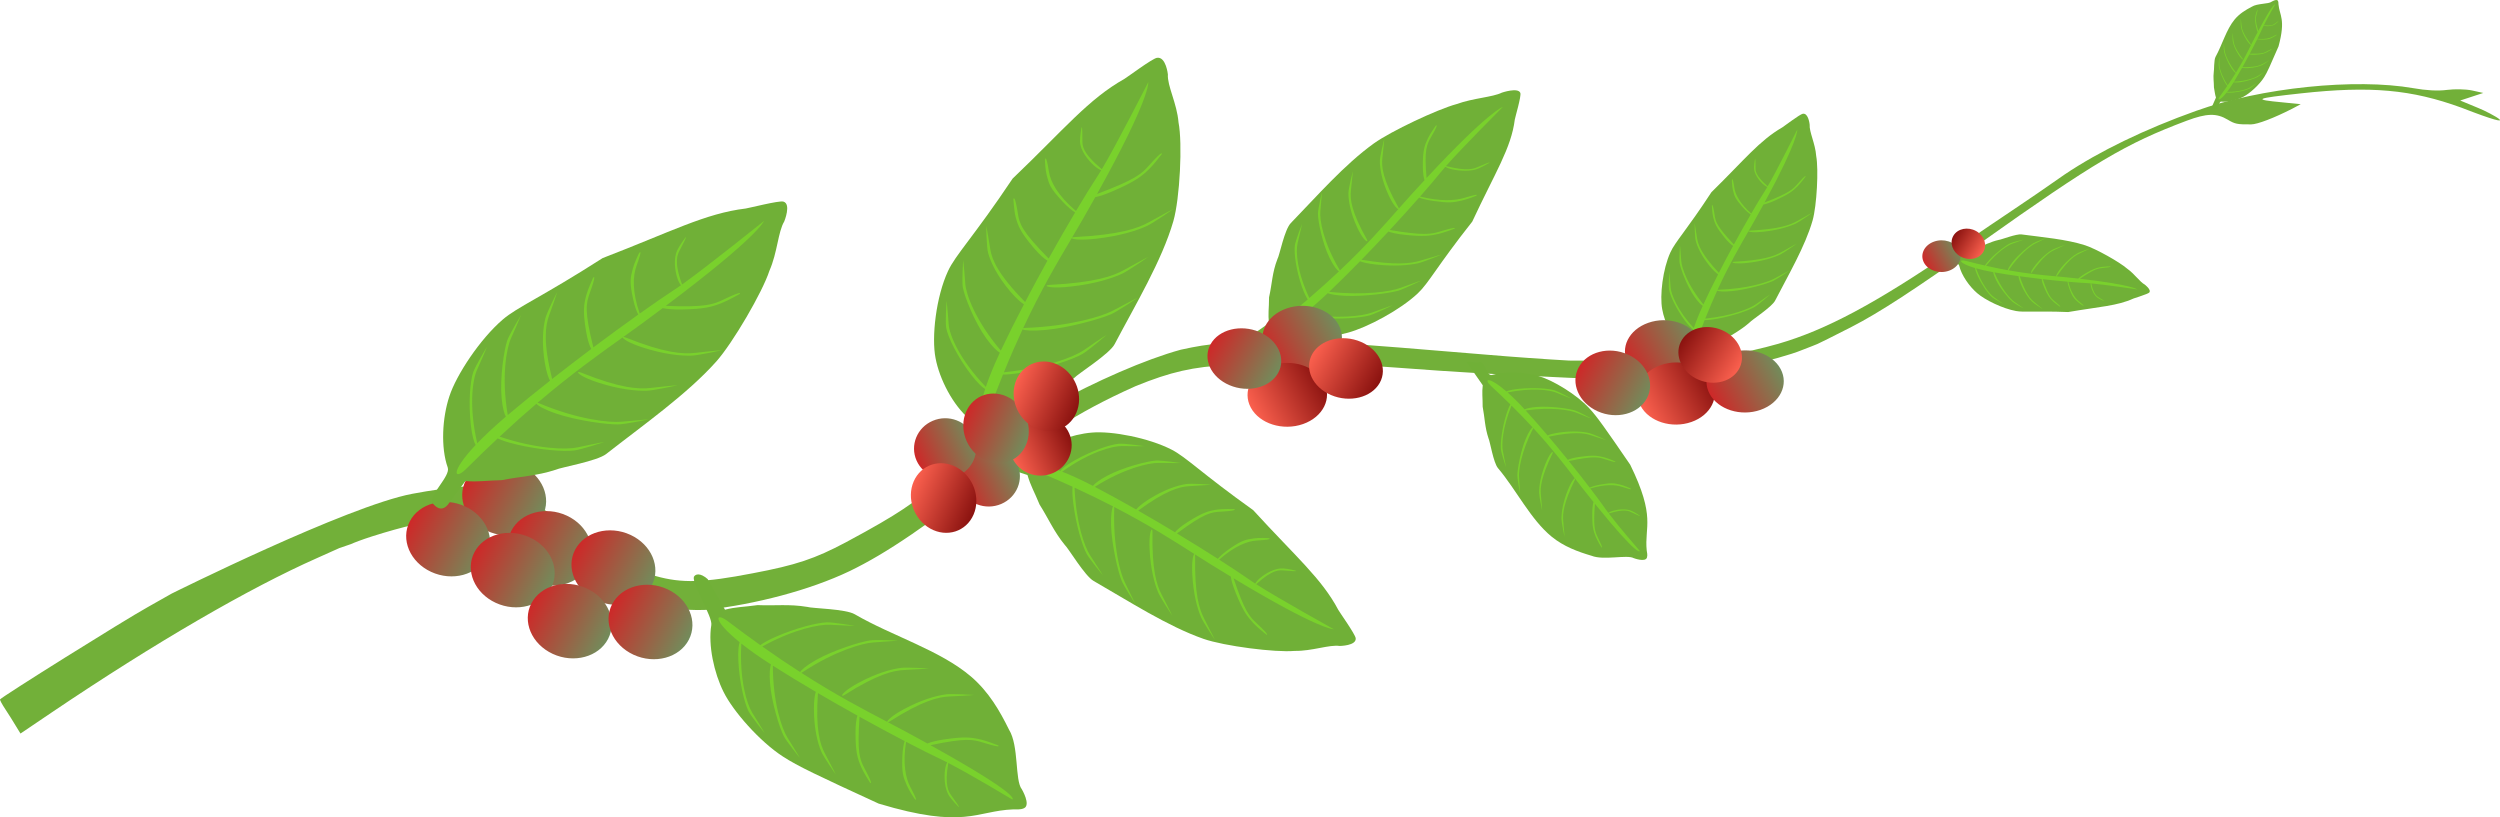 <svg width="156" height="51" viewBox="0 0 156 51" fill="none" xmlns="http://www.w3.org/2000/svg">
<path d="M52.778 33.842C50.843 34.868 49.685 35.26 46.969 35.773C43.919 36.364 42.547 36.408 40.905 35.943C39.604 35.586 38.546 35.043 35.676 32.915L33.169 31.302C31.471 30.176 29.67 30.308 29.67 30.308C29.67 30.308 28.104 30.364 25.724 30.814C21.663 31.582 10.71 37.041 10.71 37.041C10.71 37.041 9.658 37.63 9.222 37.882C7.696 38.73 0.105 43.482 0.002 43.645C-0.021 43.664 0.128 43.952 0.333 44.257C0.539 44.563 0.831 45.039 0.987 45.297L1.279 45.773L3.226 44.457C9.697 40.09 15.55 36.7 19.788 34.822C20.468 34.522 21.085 34.247 21.171 34.202L21.899 33.952C22.085 33.866 22.559 33.681 23.215 33.471C27.12 32.23 29.413 32.027 31.882 32.752C32.761 33.002 33.287 33.305 35.584 34.953C38.763 37.199 41.055 38.182 44.081 38.056C47.153 37.7 50.491 36.842 53.026 35.633C55.344 34.506 57.717 32.895 62.822 28.957C64.937 27.388 66.83 25.889 70.873 24.09C73.049 23.205 74.462 22.88 76.68 22.777C79.107 22.648 81.59 22.668 84.966 22.805C87.38 22.9 89.98 23.28 101.96 23.742C102.636 23.773 103.899 23.721 104.779 23.626C106.722 23.417 111.098 22.403 112.427 21.85C113.67 21.349 112.768 21.805 115.528 20.403C117.298 19.494 119.454 18.081 123.611 15.142C130.67 10.132 132.669 8.95 136.458 7.53C137.696 7.066 138.31 7.051 139.006 7.465C139.459 7.738 139.599 7.769 140.469 7.762C140.871 7.759 141.894 7.364 143.017 6.793L143.565 6.502L142.431 6.387C140.549 6.211 140.67 6.145 143.571 5.827C147.915 5.35 150.478 5.583 153.589 6.718C157.787 8.347 155.384 7.026 154.637 6.736L153.517 6.272L154.237 6.036L154.956 5.8L154.256 5.645C153.864 5.561 153.166 5.549 152.694 5.61C152.146 5.685 151.375 5.644 150.597 5.503C146.979 4.866 141.063 5.468 137.039 6.917C133.864 8.049 130.98 9.441 128.819 10.898C126.214 12.727 125.58 13.095 121.881 15.626C117.019 18.943 113.942 20.587 110.971 21.451C108.964 22.031 105.901 22.552 105.901 22.552C102.152 22.778 100.69 22.477 97.905 22.499C96.605 22.428 94.337 22.268 92.879 22.142C83.661 21.371 82.617 21.31 79.39 21.317C76.127 21.436 75.736 21.372 73.684 21.821C71.48 22.424 68.4 23.768 65.55 25.34C64.385 25.977 63.626 26.494 58.752 30.028C56.728 31.523 56.352 31.926 52.778 33.842V33.842Z" fill="#72B039"/>
<path d="M47.277 37.759C46.364 37.886 45.95 37.864 45.24 38.044L44.157 36.134C43.677 35.717 43.387 35.821 43.295 36C43.188 36.479 44.475 38.485 44.386 39.004C44.178 40.258 44.558 41.996 45.152 43.179C45.741 44.377 47.412 46.279 48.861 47.212C49.777 47.807 51.013 48.391 54.826 50.144C60.217 51.771 60.905 50.596 63.209 50.507C63.373 50.501 63.665 50.542 63.899 50.433C64.34 50.227 63.764 49.253 63.764 49.253C63.316 48.697 63.593 46.548 62.962 45.53C62.385 44.357 61.703 43.172 60.593 42.219C58.655 40.564 55.66 39.684 53.34 38.332C52.762 37.99 50.676 37.968 50.374 37.871C49.253 37.682 48.353 37.806 47.277 37.759V37.759Z" fill="#70B037"/>
<path d="M47.716 45.752C47.716 45.752 47.63 45.571 46.943 44.48C46.598 43.931 46.131 42.386 46.26 40.159C46.734 40.536 47.342 40.971 48.107 41.462C48.049 41.627 48.002 41.995 48.048 42.608C48.139 43.809 48.637 45.409 48.909 45.937C49.075 46.259 49.91 47.298 49.91 47.298C49.91 47.298 49.823 47.117 49.137 46.026C48.792 45.477 48.228 43.853 48.226 41.538C49.08 42.081 49.989 42.632 50.907 43.171C50.845 43.354 50.786 43.703 50.788 44.25C50.792 45.454 51.017 46.36 51.25 46.905C51.392 47.237 52.15 48.328 52.15 48.328C52.15 48.328 52.077 48.142 51.471 47.009C51.169 46.443 50.882 45.513 51.039 43.249C51.868 43.734 52.701 44.208 53.505 44.654C53.442 44.836 53.382 45.186 53.384 45.74C53.387 46.944 53.506 47.323 53.739 47.868C53.881 48.2 54.288 48.835 54.288 48.835C54.288 48.835 54.566 49.105 53.96 47.972C53.657 47.405 53.474 46.989 53.636 44.727C54.65 45.289 55.61 45.804 56.45 46.243C56.39 46.424 56.326 46.74 56.307 47.214C56.267 48.258 56.354 48.465 56.587 49.011C56.73 49.343 57.06 49.831 57.06 49.831C57.06 49.831 57.414 50.248 56.808 49.114C56.513 48.563 56.321 47.654 56.539 46.289C57.427 46.752 58.176 47.127 58.689 47.367C58.813 47.425 58.956 47.497 59.106 47.574C59.057 47.659 58.997 47.823 58.969 48.034C58.911 48.468 58.922 49.233 59.253 49.702C59.463 49.999 59.783 50.317 59.783 50.317C59.783 50.317 60.068 50.613 59.377 49.656C59.222 49.442 58.916 49.062 59.174 47.612C59.174 47.611 59.174 47.61 59.174 47.609C60.668 48.381 63.169 49.891 63.164 49.887C63.164 49.887 63.916 49.749 58.062 46.5C60.257 46.035 60.713 46.141 61.335 46.334C62.604 46.729 62.281 46.51 62.281 46.51C62.281 46.51 61.559 46.225 61.193 46.143C60.591 46.008 60.179 45.955 58.929 46.138C58.406 46.214 58.065 46.312 57.873 46.395C57.46 46.166 57.016 45.923 56.536 45.664C56.177 45.469 55.797 45.27 55.404 45.065C55.433 45.06 55.476 45.042 55.533 45.007C57.565 43.716 58.569 43.489 59.243 43.459C60.577 43.398 60.783 43.365 60.783 43.365C60.783 43.365 59.412 43.28 59.039 43.327C58.426 43.405 57.487 43.668 56.387 44.262C55.641 44.665 55.362 44.96 55.363 45.043C53.915 44.286 52.212 43.401 50.004 41.985C50.027 41.975 50.054 41.961 50.086 41.94C52.094 40.616 53.826 40.13 54.498 40.088C55.831 40.004 56.036 39.969 56.036 39.969C56.036 39.969 54.664 39.907 54.292 39.96C53.681 40.048 52.015 40.569 50.926 41.181C50.278 41.545 49.989 41.82 49.93 41.938C49.2 41.469 48.414 40.941 47.567 40.342C49.537 39.254 51.147 38.947 51.807 38.985C53.14 39.062 53.349 39.052 53.349 39.052C53.349 39.052 51.996 38.825 51.619 38.834C51.001 38.848 49.648 39.191 48.407 39.735C47.919 39.949 47.615 40.128 47.445 40.256C46.804 39.801 46.13 39.308 45.415 38.766C44.614 38.159 44.446 38.69 46.152 40.072C46.095 40.239 46.043 40.614 46.075 41.262C46.14 42.562 46.444 43.862 46.715 44.391C46.881 44.713 47.716 45.752 47.716 45.752L47.716 45.752ZM52.556 43.411C52.578 43.424 52.634 43.407 52.717 43.355C54.749 42.065 55.754 41.838 56.427 41.807C57.761 41.746 57.967 41.714 57.967 41.714C57.967 41.714 56.596 41.628 56.223 41.676C55.61 41.753 54.672 42.016 53.572 42.61C52.746 43.055 52.492 43.37 52.556 43.411V43.411Z" fill="#79D12C"/>
<path d="M64.142 25.49C63.18 25.922 62.799 26.182 61.995 26.452L61.689 28.16C61.516 28.779 60.902 28.524 60.691 28.433C60.259 28.108 60.96 26.544 60.517 26.177C59.456 25.283 58.624 23.655 58.379 22.351C58.118 21.037 58.41 18.519 59.155 16.917C59.623 15.899 60.744 14.794 63.188 11.143C66.45 8.025 67.904 6.195 70.17 4.918C70.332 4.827 71.893 3.656 72.193 3.608C72.756 3.516 72.876 4.641 72.876 4.641C72.829 5.353 73.444 6.448 73.54 7.641C73.795 8.928 73.625 12.378 73.218 13.798C72.502 16.272 70.843 19.024 69.553 21.476C69.234 22.091 67.252 23.33 67.03 23.585C66.087 24.395 65.14 24.822 64.142 25.49V25.49Z" fill="#70B037"/>
<path d="M59.063 18.769C59.063 18.769 59.105 18.966 59.199 20.25C59.246 20.896 59.862 22.419 61.517 24.144C61.712 23.562 61.994 22.854 62.389 22.01C62.221 21.91 61.922 21.639 61.545 21.116C60.806 20.092 60.182 18.507 60.078 17.92C60.016 17.562 60.1 16.233 60.1 16.233C60.1 16.233 60.142 16.43 60.235 17.714C60.282 18.361 60.861 20.005 62.451 21.878C62.895 20.939 63.386 19.961 63.894 18.988C63.709 18.875 63.413 18.628 63.038 18.184C62.213 17.208 61.806 16.343 61.654 15.766C61.562 15.414 61.536 14.088 61.536 14.088C61.536 14.088 61.595 14.281 61.794 15.553C61.894 16.187 62.259 17.108 63.967 18.847C64.427 17.968 64.898 17.098 65.361 16.266C65.176 16.156 64.878 15.908 64.498 15.459C63.673 14.483 63.526 14.107 63.374 13.53C63.282 13.178 63.234 12.426 63.234 12.426C63.234 12.426 63.315 12.045 63.514 13.316C63.614 13.952 63.725 14.395 65.436 16.131C66.021 15.082 66.585 14.103 67.088 13.257C66.906 13.145 66.627 12.927 66.284 12.555C65.526 11.734 65.467 11.515 65.315 10.938C65.223 10.585 65.204 9.997 65.204 9.997C65.204 9.997 65.256 9.453 65.456 10.724C65.553 11.343 65.994 12.191 67.141 13.167C67.673 12.272 68.133 11.53 68.458 11.036C68.537 10.916 68.624 10.775 68.715 10.624C68.61 10.584 68.44 10.486 68.268 10.332C67.913 10.016 67.398 9.391 67.392 8.818C67.389 8.453 67.476 8.009 67.476 8.009C67.476 8.009 67.546 7.603 67.542 8.782C67.541 9.045 67.51 9.532 68.754 10.554C68.755 10.555 68.755 10.555 68.757 10.556C69.656 9.057 71.655 5.118 71.653 5.124C71.653 5.124 71.825 6.048 68.455 12.104C70.876 11.195 71.24 10.842 71.702 10.322C72.646 9.259 72.488 9.626 72.488 9.626C72.488 9.626 71.992 10.278 71.698 10.56C71.214 11.021 70.857 11.305 69.534 11.889C68.98 12.134 68.587 12.254 68.346 12.3C68.108 12.727 67.849 13.184 67.569 13.674C67.359 14.042 67.132 14.426 66.897 14.822C66.928 14.808 66.982 14.797 67.061 14.793C69.894 14.647 71.012 14.242 71.678 13.873C72.997 13.141 73.216 13.046 73.216 13.046C73.216 13.046 71.963 13.918 71.572 14.098C70.932 14.395 69.853 14.732 68.391 14.896C67.399 15.007 66.929 14.931 66.873 14.863C66.007 16.324 64.986 18.038 63.845 20.475C63.875 20.47 63.91 20.465 63.955 20.464C66.789 20.358 68.781 19.738 69.454 19.378C70.787 18.665 71.009 18.573 71.009 18.573C71.009 18.573 69.738 19.427 69.344 19.602C68.698 19.889 66.746 20.443 65.282 20.585C64.41 20.67 63.945 20.617 63.807 20.556C63.431 21.363 63.042 22.251 62.643 23.231C65.277 22.958 67.031 22.263 67.636 21.846C68.859 21.003 69.066 20.889 69.066 20.889C69.066 20.889 67.926 21.864 67.56 22.078C66.958 22.429 65.428 22.943 63.864 23.23C63.25 23.343 62.836 23.376 62.585 23.373C62.285 24.115 61.978 24.91 61.666 25.766C61.317 26.727 60.791 26.395 61.474 24.278C61.304 24.177 60.997 23.904 60.582 23.361C59.75 22.271 59.145 21.042 59.042 20.455C58.979 20.098 59.064 18.769 59.064 18.769L59.063 18.769ZM65.308 17.828C65.319 17.804 65.385 17.784 65.501 17.778C68.334 17.632 69.452 17.227 70.118 16.858C71.437 16.126 71.656 16.031 71.656 16.031C71.656 16.031 70.403 16.903 70.012 17.083C69.372 17.379 68.293 17.716 66.831 17.88C65.735 18.003 65.275 17.898 65.308 17.828V17.828Z" fill="#79D12C"/>
<path d="M64.87 31.485C64.531 30.66 64.314 30.326 64.115 29.644L61.522 28.772C60.96 28.581 62.096 28.402 62.194 28.235C62.522 27.906 64.095 28.785 64.463 28.451C65.356 27.648 66.913 27.092 68.135 26.993C69.366 26.882 71.676 27.32 73.111 28.059C74.023 28.524 74.974 29.532 78.196 31.83C80.873 34.757 82.473 36.097 83.512 38.061C83.586 38.201 84.57 39.577 84.596 39.828C84.645 40.298 83.597 40.308 83.597 40.308C82.942 40.213 81.891 40.633 80.781 40.617C79.576 40.726 76.396 40.315 75.108 39.868C72.866 39.085 70.426 37.505 68.24 36.25C67.691 35.94 66.67 34.212 66.448 34.01C65.759 33.17 65.424 32.358 64.87 31.485Z" fill="#70B037"/>
<path d="M71.404 27.838C71.404 27.838 71.219 27.857 70.026 27.833C69.426 27.82 67.979 28.207 66.279 29.433C66.805 29.639 67.442 29.926 68.198 30.318C68.301 30.187 68.57 29.962 69.077 29.693C70.071 29.166 71.576 28.778 72.125 28.739C72.46 28.716 73.683 28.89 73.683 28.89C73.683 28.89 73.499 28.909 72.306 28.885C71.705 28.872 70.148 29.218 68.316 30.379C69.156 30.818 70.03 31.299 70.897 31.793C71.013 31.649 71.26 31.426 71.695 31.152C72.649 30.551 73.474 30.284 74.018 30.205C74.349 30.156 75.577 30.24 75.577 30.24C75.577 30.24 75.394 30.273 74.206 30.337C73.613 30.369 72.739 30.596 71.023 31.864C71.806 32.312 72.582 32.768 73.322 33.213C73.436 33.07 73.683 32.844 74.123 32.567C75.077 31.966 75.433 31.875 75.977 31.795C76.308 31.747 77.007 31.767 77.007 31.767C77.007 31.767 77.353 31.863 76.166 31.927C75.571 31.959 75.155 32.016 73.442 33.286C74.375 33.849 75.245 34.391 75.995 34.87C76.11 34.729 76.329 34.518 76.695 34.264C77.502 33.706 77.708 33.675 78.252 33.595C78.583 33.547 79.128 33.578 79.128 33.578C79.128 33.578 79.628 33.663 78.44 33.727C77.862 33.758 77.05 34.055 76.076 34.921C76.869 35.429 77.526 35.865 77.963 36.172C78.068 36.246 78.194 36.329 78.327 36.416C78.371 36.332 78.472 36.2 78.625 36.071C78.94 35.804 79.551 35.429 80.081 35.47C80.418 35.496 80.823 35.602 80.823 35.602C80.823 35.602 81.194 35.692 80.104 35.596C79.861 35.574 79.413 35.511 78.39 36.453C78.389 36.454 78.388 36.454 78.388 36.455C79.717 37.312 83.234 39.266 83.228 39.264C83.228 39.264 82.363 39.333 76.975 36.085C77.664 38.147 77.967 38.474 78.419 38.895C79.342 39.755 79.013 39.596 79.013 39.596C79.013 39.596 78.44 39.138 78.199 38.873C77.802 38.439 77.563 38.123 77.106 36.99C76.914 36.514 76.828 36.182 76.801 35.98C76.421 35.75 76.015 35.502 75.579 35.233C75.252 35.031 74.912 34.815 74.56 34.59C74.571 34.617 74.578 34.662 74.576 34.727C74.534 37.068 74.837 38.019 75.137 38.596C75.73 39.738 75.804 39.926 75.804 39.926C75.804 39.926 75.077 38.827 74.935 38.491C74.701 37.942 74.458 37.028 74.398 35.813C74.358 34.988 74.457 34.607 74.524 34.567C73.228 33.74 71.707 32.765 69.525 31.635C69.528 31.66 69.53 31.69 69.529 31.727C69.448 34.065 69.896 35.752 70.187 36.334C70.762 37.487 70.833 37.676 70.833 37.676C70.833 37.676 70.123 36.563 69.986 36.226C69.762 35.672 69.373 34.023 69.333 32.808C69.309 32.085 69.388 31.707 69.453 31.598C68.73 31.225 67.934 30.835 67.053 30.43C67.14 32.618 67.672 34.114 68.019 34.645C68.722 35.717 68.814 35.896 68.814 35.896C68.814 35.896 67.984 34.882 67.809 34.564C67.522 34.042 67.144 32.742 66.977 31.434C66.911 30.921 66.907 30.578 66.926 30.371C66.258 30.066 65.543 29.751 64.77 29.427C63.904 29.064 64.244 28.658 66.159 29.386C66.263 29.255 66.534 29.023 67.063 28.725C68.122 28.127 69.297 27.726 69.846 27.688C70.181 27.664 71.404 27.838 71.404 27.838L71.404 27.838ZM71.881 33.047C71.902 33.058 71.916 33.114 71.915 33.209C71.872 35.551 72.175 36.502 72.475 37.078C73.068 38.221 73.142 38.409 73.142 38.409C73.142 38.409 72.415 37.309 72.273 36.974C72.039 36.424 71.796 35.51 71.736 34.295C71.692 33.384 71.818 33.014 71.881 33.047H71.881Z" fill="#79D12C"/>
<path d="M79.189 18.552C79.188 19.272 79.111 19.59 79.189 20.159L77.04 21.67C76.575 21.999 77.738 21.75 77.897 21.84C78.343 21.973 79.509 20.798 79.995 20.921C81.17 21.212 82.887 21.099 84.101 20.762C85.329 20.431 87.377 19.335 88.465 18.31C89.159 17.662 89.676 16.601 91.868 13.83C93.289 10.779 94.299 9.256 94.523 7.462C94.539 7.335 94.943 5.992 94.869 5.799C94.731 5.436 93.719 5.78 93.719 5.78C93.127 6.07 91.95 6.113 90.889 6.496C89.687 6.821 86.791 8.189 85.729 8.949C83.882 10.277 82.159 12.259 80.551 13.915C80.146 14.327 79.845 15.941 79.712 16.164C79.38 17.013 79.378 17.723 79.189 18.552Z" fill="#70B037"/>
<path d="M86.912 19.045C86.912 19.045 86.726 19.093 85.589 19.511C85.016 19.721 83.472 19.921 81.354 19.589C81.778 19.261 82.278 18.836 82.85 18.295C83.001 18.356 83.348 18.431 83.942 18.459C85.105 18.514 86.706 18.295 87.249 18.14C87.581 18.045 88.688 17.506 88.688 17.506C88.688 17.506 88.503 17.554 87.365 17.972C86.793 18.183 85.159 18.45 82.939 18.21C83.574 17.605 84.225 16.959 84.865 16.304C85.032 16.371 85.358 16.453 85.884 16.508C87.038 16.631 87.938 16.551 88.491 16.427C88.829 16.352 89.977 15.879 89.977 15.879C89.977 15.879 89.788 15.915 88.621 16.267C88.038 16.442 87.107 16.567 84.957 16.209C85.534 15.618 86.1 15.022 86.636 14.446C86.802 14.514 87.129 14.597 87.661 14.653C88.816 14.775 89.195 14.723 89.748 14.6C90.086 14.524 90.75 14.275 90.75 14.275C90.75 14.275 91.045 14.088 89.878 14.439C89.294 14.615 88.871 14.713 86.723 14.352C87.398 13.625 88.021 12.935 88.553 12.331C88.719 12.396 89.013 12.478 89.466 12.542C90.461 12.682 90.672 12.636 91.226 12.512C91.564 12.437 92.076 12.232 92.076 12.232C92.076 12.232 92.523 12.001 91.355 12.352C90.787 12.523 89.889 12.577 88.61 12.266C89.173 11.626 89.633 11.085 89.932 10.713C90.004 10.623 90.092 10.52 90.186 10.412C90.261 10.458 90.41 10.521 90.609 10.566C91.017 10.656 91.752 10.727 92.246 10.519C92.56 10.387 92.908 10.173 92.908 10.173C92.908 10.173 93.229 9.983 92.219 10.419C91.993 10.516 91.587 10.713 90.232 10.363C90.231 10.363 90.23 10.362 90.229 10.362C91.169 9.285 93.781 6.669 93.776 6.672C93.776 6.672 92.917 6.912 89.016 11.108C88.865 9.359 89.028 9.017 89.297 8.556C89.845 7.614 89.591 7.841 89.591 7.841C89.591 7.841 89.222 8.37 89.094 8.646C88.883 9.098 88.778 9.411 88.785 10.398C88.788 10.812 88.837 11.086 88.891 11.243C88.616 11.54 88.323 11.859 88.01 12.203C87.775 12.461 87.533 12.735 87.284 13.018C87.283 12.995 87.272 12.959 87.245 12.912C86.281 11.203 86.198 10.401 86.258 9.876C86.379 8.837 86.375 8.674 86.375 8.674C86.375 8.674 86.11 9.726 86.105 10.021C86.097 10.504 86.224 11.258 86.645 12.172C86.932 12.792 87.178 13.039 87.257 13.047C86.338 14.09 85.26 15.317 83.607 16.88C83.6 16.86 83.59 16.838 83.574 16.811C82.574 15.118 82.34 13.726 82.39 13.2C82.489 12.159 82.482 11.996 82.482 11.996C82.482 11.996 82.238 13.053 82.24 13.347C82.242 13.83 82.518 15.174 82.959 16.081C83.222 16.622 83.447 16.873 83.552 16.932C83.004 17.449 82.392 18.002 81.705 18.596C80.925 16.957 80.847 15.677 80.972 15.17C81.225 14.146 81.242 13.983 81.242 13.983C81.242 13.983 80.844 15.007 80.801 15.3C80.732 15.78 80.88 16.864 81.235 17.882C81.375 18.282 81.505 18.536 81.605 18.682C81.084 19.13 80.52 19.602 79.904 20.099C79.215 20.656 79.702 20.841 81.256 19.664C81.408 19.726 81.76 19.805 82.386 19.847C83.641 19.933 84.929 19.833 85.472 19.678C85.804 19.583 86.911 19.045 86.911 19.045L86.912 19.045ZM85.316 15.051C85.332 15.036 85.323 14.99 85.284 14.921C84.319 13.212 84.236 12.41 84.297 11.885C84.417 10.846 84.414 10.683 84.414 10.683C84.414 10.683 84.148 11.736 84.144 12.03C84.136 12.513 84.262 13.267 84.684 14.181C85.001 14.867 85.268 15.097 85.316 15.051H85.316Z" fill="#79D12C"/>
<path d="M92.518 25.376C92.52 24.778 92.466 24.514 92.524 24.04L91.597 22.708C91.266 22.44 92.218 22.68 92.332 22.604C92.651 22.488 92.755 23.506 93.103 23.397C93.946 23.14 95.174 23.212 96.042 23.477C96.92 23.736 98.382 24.622 99.156 25.46C99.651 25.989 100.167 26.725 101.726 29C103.344 32.301 102.601 32.859 102.755 34.347C102.766 34.453 102.822 34.636 102.768 34.797C102.668 35.101 101.945 34.828 101.945 34.828C101.522 34.595 100.072 34.985 99.314 34.68C98.455 34.426 97.578 34.104 96.82 33.486C95.503 32.405 94.62 30.569 93.475 29.213C93.187 28.875 92.978 27.538 92.883 27.354C92.649 26.653 92.65 26.063 92.518 25.376L92.518 25.376Z" fill="#70B037"/>
<path d="M98.047 24.869C98.047 24.869 97.915 24.831 97.102 24.498C96.693 24.331 95.589 24.184 94.072 24.487C94.374 24.754 94.73 25.101 95.138 25.543C95.245 25.49 95.494 25.424 95.919 25.393C96.752 25.332 97.897 25.494 98.286 25.616C98.522 25.691 99.313 26.125 99.313 26.125C99.313 26.125 99.181 26.087 98.368 25.754C97.959 25.587 96.791 25.385 95.201 25.613C95.653 26.107 96.116 26.636 96.572 27.172C96.692 27.115 96.926 27.043 97.302 26.99C98.129 26.873 98.772 26.928 99.168 27.024C99.41 27.083 100.229 27.461 100.229 27.461C100.229 27.461 100.095 27.433 99.26 27.156C98.844 27.018 98.178 26.925 96.638 27.25C97.049 27.734 97.451 28.222 97.833 28.694C97.951 28.636 98.186 28.563 98.567 28.509C99.394 28.393 99.665 28.431 100.061 28.527C100.303 28.585 100.776 28.784 100.776 28.784C100.776 28.784 100.987 28.936 100.153 28.659C99.736 28.52 99.433 28.444 97.894 28.771C98.375 29.367 98.818 29.932 99.197 30.428C99.316 30.372 99.527 30.3 99.851 30.241C100.564 30.112 100.715 30.147 101.111 30.243C101.352 30.302 101.718 30.466 101.718 30.466C101.718 30.466 102.037 30.652 101.203 30.375C100.796 30.24 100.154 30.206 99.238 30.481C99.638 31.005 99.965 31.45 100.178 31.755C100.229 31.829 100.292 31.913 100.359 32.002C100.412 31.962 100.52 31.908 100.662 31.869C100.954 31.789 101.481 31.72 101.833 31.886C102.058 31.992 102.306 32.166 102.306 32.166C102.306 32.166 102.535 32.32 101.814 31.97C101.653 31.892 101.363 31.733 100.391 32.042C100.391 32.042 100.39 32.042 100.389 32.043C101.058 32.926 102.328 34.382 102.325 34.38C102.325 34.38 102.3 34.876 99.524 31.438C99.409 32.893 99.525 33.176 99.715 33.556C100.104 34.332 99.923 34.146 99.923 34.146C99.923 34.146 99.661 33.711 99.57 33.483C99.421 33.11 99.347 32.851 99.356 32.031C99.36 31.687 99.396 31.459 99.434 31.327C99.239 31.084 99.031 30.823 98.808 30.541C98.641 30.329 98.469 30.105 98.291 29.873C98.291 29.892 98.282 29.922 98.263 29.962C97.566 31.394 97.504 32.061 97.545 32.497C97.627 33.359 97.624 33.495 97.624 33.495C97.624 33.495 97.439 32.623 97.436 32.379C97.433 31.977 97.526 31.349 97.831 30.584C98.038 30.065 98.215 29.856 98.272 29.849C97.618 28.994 96.851 27.988 95.674 26.71C95.669 26.726 95.662 26.744 95.65 26.767C94.928 28.187 94.755 29.347 94.789 29.783C94.856 30.647 94.85 30.783 94.85 30.783C94.85 30.783 94.68 29.908 94.682 29.663C94.686 29.262 94.888 28.141 95.207 27.382C95.397 26.929 95.559 26.717 95.635 26.667C95.244 26.245 94.808 25.792 94.319 25.308C93.755 26.68 93.694 27.744 93.781 28.164C93.958 29.012 93.97 29.147 93.97 29.147C93.97 29.147 93.689 28.301 93.66 28.058C93.612 27.66 93.722 26.758 93.98 25.907C94.081 25.572 94.176 25.36 94.248 25.238C93.876 24.871 93.474 24.487 93.036 24.081C92.544 23.627 92.894 23.467 94.002 24.426C94.111 24.372 94.363 24.302 94.811 24.259C95.71 24.172 96.631 24.238 97.02 24.361C97.256 24.435 98.047 24.869 98.047 24.869L98.047 24.869ZM96.89 28.208C96.901 28.22 96.895 28.258 96.867 28.317C96.17 29.749 96.108 30.416 96.149 30.852C96.231 31.714 96.228 31.85 96.228 31.85C96.228 31.85 96.042 30.978 96.04 30.734C96.036 30.332 96.129 29.704 96.435 28.939C96.664 28.365 96.856 28.171 96.89 28.208H96.89Z" fill="#79D12C"/>
<path d="M107.344 21.361C106.736 21.641 106.495 21.81 105.987 21.984L105.399 23.488C105.288 23.892 105.082 23.75 104.949 23.69C104.678 23.477 105.334 22.041 105.057 21.8C104.391 21.214 103.872 20.149 103.722 19.297C103.562 18.439 103.755 16.796 104.231 15.752C104.529 15.089 105.239 14.371 106.793 11.994C108.86 9.967 109.783 8.776 111.217 7.948C111.318 7.889 112.307 7.129 112.496 7.098C112.852 7.04 112.923 7.775 112.923 7.775C112.891 8.239 113.275 8.956 113.331 9.735C113.487 10.575 113.368 12.827 113.107 13.753C112.647 15.366 111.591 17.158 110.769 18.755C110.566 19.156 109.312 19.96 109.172 20.125C108.574 20.652 107.976 20.928 107.344 21.361Z" fill="#70B037"/>
<path d="M104.166 16.961C104.166 16.961 104.192 17.09 104.246 17.928C104.274 18.35 104.657 19.346 105.694 20.476C105.819 20.097 105.999 19.635 106.251 19.085C106.146 19.019 105.958 18.842 105.722 18.5C105.26 17.829 104.872 16.793 104.809 16.409C104.771 16.176 104.829 15.309 104.829 15.309C104.829 15.309 104.855 15.437 104.909 16.276C104.936 16.698 105.295 17.772 106.291 18.999C106.574 18.387 106.887 17.75 107.211 17.116C107.094 17.042 106.909 16.88 106.674 16.589C106.157 15.95 105.904 15.385 105.81 15.008C105.753 14.777 105.742 13.912 105.742 13.912C105.742 13.912 105.778 14.038 105.899 14.868C105.96 15.283 106.187 15.885 107.257 17.024C107.55 16.452 107.85 15.885 108.145 15.344C108.029 15.271 107.841 15.108 107.604 14.814C107.087 14.175 106.996 13.93 106.902 13.552C106.845 13.322 106.818 12.831 106.818 12.831C106.818 12.831 106.87 12.583 106.991 13.413C107.052 13.829 107.12 14.118 108.193 15.255C108.565 14.572 108.924 13.935 109.244 13.384C109.13 13.31 108.955 13.167 108.74 12.923C108.265 12.386 108.229 12.242 108.135 11.865C108.078 11.635 108.068 11.251 108.068 11.251C108.068 11.251 108.103 10.896 108.224 11.726C108.283 12.13 108.558 12.685 109.278 13.325C109.617 12.743 109.909 12.259 110.116 11.937C110.166 11.86 110.221 11.767 110.279 11.67C110.213 11.643 110.106 11.579 109.998 11.478C109.776 11.27 109.453 10.861 109.452 10.487C109.451 10.249 109.507 9.959 109.507 9.959C109.507 9.959 109.552 9.694 109.546 10.464C109.545 10.636 109.523 10.953 110.304 11.624C110.305 11.624 110.305 11.625 110.305 11.625C110.877 10.649 112.152 8.083 112.15 8.086C112.15 8.086 112.255 8.69 110.109 12.635C111.639 12.047 111.87 11.818 112.163 11.48C112.761 10.789 112.661 11.027 112.661 11.027C112.661 11.027 112.346 11.452 112.159 11.635C111.853 11.935 111.627 12.119 110.791 12.497C110.441 12.656 110.192 12.733 110.04 12.762C109.888 13.04 109.724 13.338 109.545 13.657C109.412 13.897 109.268 14.147 109.118 14.405C109.138 14.396 109.172 14.389 109.221 14.387C111.008 14.298 111.714 14.037 112.135 13.797C112.969 13.323 113.108 13.262 113.108 13.262C113.108 13.262 112.314 13.828 112.068 13.945C111.663 14.136 110.982 14.353 110.06 14.457C109.434 14.527 109.137 14.476 109.102 14.432C108.552 15.383 107.902 16.499 107.174 18.087C107.193 18.084 107.215 18.081 107.244 18.08C109.03 18.019 110.288 17.618 110.714 17.385C111.557 16.923 111.697 16.864 111.697 16.864C111.697 16.864 110.893 17.418 110.644 17.531C110.236 17.717 109.003 18.073 108.08 18.163C107.53 18.216 107.237 18.18 107.15 18.14C106.91 18.666 106.662 19.244 106.407 19.883C108.068 19.711 109.176 19.262 109.559 18.991C110.333 18.444 110.464 18.371 110.464 18.371C110.464 18.371 109.742 19.004 109.51 19.143C109.13 19.37 108.163 19.702 107.177 19.886C106.789 19.957 106.528 19.978 106.37 19.975C106.178 20.459 105.982 20.977 105.782 21.535C105.558 22.161 105.228 21.943 105.666 20.563C105.56 20.497 105.367 20.318 105.107 19.962C104.586 19.249 104.21 18.445 104.147 18.062C104.108 17.828 104.166 16.961 104.166 16.961L104.166 16.961ZM108.106 16.363C108.113 16.347 108.155 16.335 108.228 16.331C110.014 16.243 110.72 15.981 111.142 15.742C111.976 15.268 112.114 15.206 112.114 15.206C112.114 15.206 111.321 15.772 111.074 15.889C110.67 16.081 109.988 16.298 109.066 16.401C108.375 16.479 108.085 16.409 108.106 16.363V16.363Z" fill="#79D12C"/>
<path d="M123.318 15.489C122.932 15.713 122.742 15.78 122.457 15.991L121.795 15.844C121.502 15.747 121.349 15.949 121.341 16.045C121.383 16.278 122.196 16.328 122.253 16.575C122.393 17.172 122.888 17.876 123.375 18.293C123.863 18.718 124.967 19.257 125.791 19.406C126.314 19.502 127.012 19.393 129.051 19.472C131.044 19.131 132.115 19.091 133.132 18.627C133.205 18.594 134.026 18.349 134.111 18.257C134.27 18.084 133.83 17.756 133.83 17.756C133.526 17.592 133.205 17.099 132.732 16.762C132.254 16.346 130.79 15.526 130.114 15.306C128.936 14.926 127.439 14.803 126.146 14.628C125.823 14.582 124.882 14.956 124.729 14.968C124.19 15.091 123.81 15.311 123.318 15.489V15.489Z" fill="#70B037"/>
<path d="M125.005 18.966C125.005 18.966 124.933 18.902 124.421 18.542C124.164 18.361 123.667 17.759 123.309 16.744C123.592 16.825 123.946 16.907 124.381 16.984C124.386 17.068 124.433 17.241 124.568 17.506C124.833 18.023 125.355 18.644 125.575 18.829C125.71 18.942 126.278 19.251 126.278 19.251C126.278 19.251 126.206 19.186 125.694 18.827C125.437 18.646 124.881 18.027 124.448 16.996C124.933 17.081 125.444 17.159 125.956 17.23C125.962 17.323 126.001 17.489 126.104 17.732C126.33 18.268 126.6 18.63 126.807 18.829C126.932 18.951 127.476 19.297 127.476 19.297C127.476 19.297 127.408 19.228 126.925 18.835C126.684 18.639 126.382 18.277 126.03 17.24C126.493 17.304 126.955 17.361 127.399 17.412C127.404 17.505 127.443 17.672 127.547 17.918C127.773 18.453 127.897 18.6 128.103 18.8C128.229 18.922 128.53 19.13 128.53 19.13C128.53 19.13 128.705 19.198 128.221 18.806C127.98 18.609 127.82 18.457 127.471 17.421C128.031 17.484 128.558 17.537 129.016 17.577C129.023 17.669 129.054 17.822 129.134 18.036C129.31 18.508 129.388 18.585 129.594 18.784C129.72 18.906 129.959 19.062 129.959 19.062C129.959 19.062 130.196 19.183 129.713 18.79C129.478 18.599 129.222 18.229 129.065 17.582C129.55 17.624 129.956 17.653 130.231 17.666C130.298 17.669 130.375 17.675 130.457 17.681C130.451 17.728 130.455 17.812 130.481 17.911C130.536 18.115 130.683 18.454 130.919 18.601C131.069 18.695 131.272 18.778 131.272 18.778C131.272 18.778 131.455 18.857 130.966 18.558C130.857 18.492 130.649 18.378 130.494 17.686C130.494 17.685 130.494 17.685 130.494 17.684C131.308 17.753 133.37 18.06 133.367 18.059C133.367 18.059 133.021 17.764 129.788 17.395C130.687 16.784 130.911 16.748 131.226 16.719C131.869 16.661 131.683 16.623 131.683 16.623C131.683 16.623 131.306 16.629 131.126 16.66C130.831 16.711 130.637 16.763 130.11 17.074C129.889 17.205 129.755 17.311 129.684 17.383C129.456 17.358 129.211 17.331 128.947 17.304C128.75 17.283 128.542 17.265 128.327 17.245C128.34 17.238 128.356 17.222 128.375 17.196C129.046 16.247 129.454 15.961 129.751 15.824C130.338 15.551 130.425 15.499 130.425 15.499C130.425 15.499 129.794 15.713 129.635 15.803C129.374 15.95 129.002 16.24 128.619 16.707C128.359 17.024 128.289 17.207 128.305 17.243C127.514 17.173 126.584 17.092 125.33 16.869C125.338 16.86 125.348 16.848 125.358 16.833C126.013 15.874 126.699 15.339 126.993 15.196C127.576 14.914 127.661 14.86 127.661 14.86C127.661 14.86 127.034 15.085 126.877 15.178C126.619 15.329 125.968 15.867 125.594 16.34C125.371 16.622 125.293 16.798 125.288 16.861C124.873 16.787 124.422 16.696 123.93 16.585C124.611 15.738 125.277 15.305 125.58 15.201C126.192 14.99 126.284 14.947 126.284 14.947C126.284 14.947 125.635 15.095 125.467 15.168C125.192 15.288 124.649 15.69 124.193 16.161C124.014 16.346 123.912 16.481 123.859 16.569C123.487 16.485 123.092 16.389 122.67 16.28C122.197 16.157 122.221 16.424 123.244 16.726C123.25 16.81 123.296 16.987 123.432 17.269C123.703 17.836 124.082 18.359 124.302 18.545C124.437 18.658 125.005 18.966 125.005 18.966L125.005 18.966ZM126.741 17.033C126.753 17.035 126.776 17.017 126.803 16.979C127.474 16.03 127.883 15.744 128.179 15.607C128.767 15.334 128.853 15.282 128.853 15.282C128.853 15.282 128.222 15.496 128.063 15.586C127.803 15.733 127.431 16.023 127.047 16.49C126.76 16.84 126.705 17.027 126.741 17.033V17.033Z" fill="#79D12C"/>
<path d="M138.15 5.455C138.206 5.739 138.205 5.868 138.276 6.088L137.96 6.805C137.827 6.962 138.257 6.761 138.318 6.787C138.48 6.812 138.435 6.32 138.611 6.34C139.034 6.384 139.61 6.238 139.997 6.032C140.389 5.829 141 5.275 141.29 4.806C141.476 4.51 141.652 4.114 142.181 2.892C142.644 1.178 142.24 0.982 142.176 0.262C142.171 0.211 142.18 0.119 142.14 0.047C142.065 -0.087 141.747 0.108 141.747 0.108C141.568 0.258 140.844 0.206 140.513 0.42C140.129 0.619 139.743 0.852 139.441 1.215C138.916 1.848 138.667 2.8 138.25 3.548C138.144 3.734 138.168 4.388 138.14 4.483C138.094 4.838 138.149 5.117 138.15 5.455H138.15Z" fill="#70B037"/>
<path d="M140.819 5.188C140.819 5.188 140.76 5.218 140.405 5.451C140.226 5.568 139.716 5.739 138.969 5.734C139.088 5.58 139.224 5.383 139.377 5.135C139.433 5.151 139.557 5.159 139.762 5.135C140.162 5.087 140.69 4.906 140.863 4.812C140.968 4.755 141.303 4.477 141.303 4.477C141.303 4.477 141.244 4.507 140.889 4.739C140.711 4.856 140.175 5.059 139.401 5.097C139.569 4.821 139.74 4.527 139.906 4.231C139.969 4.248 140.086 4.26 140.27 4.251C140.673 4.23 140.972 4.145 141.151 4.063C141.261 4.014 141.614 3.759 141.614 3.759C141.614 3.759 141.553 3.785 141.183 3.993C140.998 4.096 140.691 4.201 139.931 4.189C140.081 3.921 140.226 3.653 140.364 3.394C140.425 3.411 140.544 3.424 140.729 3.414C141.132 3.394 141.257 3.351 141.436 3.269C141.545 3.219 141.751 3.082 141.751 3.082C141.751 3.082 141.837 2.99 141.467 3.198C141.282 3.302 141.146 3.366 140.386 3.352C140.559 3.025 140.717 2.717 140.851 2.447C140.912 2.463 141.019 2.477 141.178 2.475C141.528 2.471 141.596 2.441 141.775 2.359C141.884 2.309 142.043 2.198 142.043 2.198C142.043 2.198 142.177 2.08 141.807 2.288C141.626 2.389 141.325 2.464 140.865 2.418C141.006 2.132 141.12 1.892 141.193 1.728C141.211 1.688 141.232 1.642 141.256 1.594C141.285 1.608 141.341 1.624 141.412 1.629C141.558 1.64 141.814 1.625 141.966 1.513C142.063 1.443 142.164 1.338 142.164 1.338C142.164 1.338 142.259 1.244 141.949 1.475C141.88 1.527 141.757 1.629 141.268 1.572C141.267 1.572 141.267 1.572 141.267 1.572C141.502 1.092 141.97 0.284 141.968 0.286C141.968 0.286 141.911 0.053 140.912 1.938C140.723 1.258 140.752 1.114 140.807 0.916C140.92 0.512 140.851 0.617 140.851 0.617C140.851 0.617 140.767 0.848 140.745 0.964C140.709 1.154 140.698 1.284 140.778 1.672C140.811 1.835 140.849 1.94 140.88 1.999C140.805 2.142 140.73 2.285 140.656 2.429C140.596 2.545 140.535 2.667 140.472 2.793C140.47 2.784 140.464 2.771 140.451 2.754C139.988 2.138 139.897 1.828 139.876 1.617C139.835 1.201 139.821 1.137 139.821 1.137C139.821 1.137 139.814 1.567 139.835 1.683C139.871 1.874 139.973 2.163 140.188 2.498C140.335 2.725 140.438 2.808 140.466 2.806C140.234 3.272 139.964 3.819 139.523 4.533C139.52 4.526 139.514 4.518 139.507 4.508C139.033 3.901 138.844 3.367 138.82 3.157C138.772 2.741 138.757 2.677 138.757 2.677C138.757 2.677 138.757 3.108 138.78 3.224C138.819 3.413 139.019 3.926 139.24 4.257C139.372 4.454 139.468 4.54 139.509 4.557C139.363 4.793 139.198 5.047 139.01 5.322C138.616 4.723 138.489 4.224 138.492 4.017C138.497 3.599 138.49 3.533 138.49 3.533C138.49 3.533 138.435 3.961 138.444 4.078C138.458 4.272 138.593 4.689 138.794 5.069C138.873 5.218 138.938 5.311 138.983 5.362C138.841 5.57 138.686 5.789 138.515 6.021C138.324 6.282 138.505 6.326 138.942 5.77C138.998 5.785 139.124 5.795 139.341 5.774C139.775 5.733 140.206 5.617 140.379 5.524C140.484 5.466 140.819 5.189 140.819 5.189L140.819 5.188ZM139.962 3.711C139.966 3.704 139.96 3.687 139.941 3.662C139.478 3.046 139.387 2.736 139.366 2.525C139.325 2.109 139.311 2.045 139.311 2.045C139.311 2.045 139.304 2.475 139.325 2.591C139.36 2.782 139.463 3.071 139.678 3.406C139.84 3.657 139.949 3.732 139.962 3.711H139.962Z" fill="#79D12C"/>
<path d="M30.399 33.126C29.077 32.514 28.481 31.103 29.067 29.975C29.654 28.847 31.2 28.43 32.522 29.042C33.843 29.655 34.44 31.066 33.853 32.194C33.267 33.322 31.721 33.739 30.399 33.126Z" fill="url(#paint0_linear)"/>
<path d="M26.901 35.684C25.58 35.072 24.984 33.661 25.57 32.533C26.156 31.405 27.703 30.988 29.024 31.601C30.346 32.213 30.942 33.624 30.356 34.752C29.77 35.88 28.223 36.297 26.901 35.684Z" fill="url(#paint1_linear)"/>
<path d="M33.245 36.259C31.923 35.646 31.327 34.235 31.913 33.108C32.499 31.98 34.046 31.562 35.368 32.175C36.689 32.788 37.285 34.199 36.699 35.326C36.113 36.454 34.566 36.872 33.245 36.259Z" fill="url(#paint2_linear)"/>
<path d="M30.933 37.616C29.611 37.004 29.015 35.593 29.601 34.465C30.187 33.337 31.734 32.92 33.056 33.532C34.377 34.145 34.973 35.556 34.387 36.684C33.801 37.812 32.254 38.229 30.933 37.616Z" fill="url(#paint3_linear)"/>
<path d="M37.217 37.46C35.895 36.847 35.299 35.436 35.885 34.308C36.471 33.181 38.018 32.763 39.34 33.376C40.661 33.988 41.257 35.399 40.671 36.527C40.085 37.655 38.538 38.072 37.217 37.46Z" fill="url(#paint4_linear)"/>
<path d="M34.49 40.801C33.168 40.188 32.572 38.778 33.158 37.65C33.744 36.522 35.291 36.105 36.612 36.717C37.934 37.33 38.53 38.741 37.944 39.869C37.358 40.996 35.811 41.414 34.49 40.801Z" fill="url(#paint5_linear)"/>
<path d="M39.529 40.853C38.207 40.241 37.611 38.83 38.197 37.702C38.783 36.574 40.33 36.157 41.652 36.77C42.973 37.382 43.569 38.793 42.983 39.921C42.397 41.049 40.85 41.466 39.529 40.853Z" fill="url(#paint6_linear)"/>
<path d="M62.472 31.449C61.49 31.866 60.35 31.431 59.926 30.477C59.502 29.523 59.955 28.411 60.938 27.994C61.92 27.576 63.06 28.012 63.484 28.966C63.908 29.92 63.455 31.032 62.472 31.449Z" fill="url(#paint7_linear)"/>
<path d="M65.702 29.521C64.719 29.938 63.58 29.503 63.156 28.549C62.732 27.595 63.185 26.483 64.167 26.066C65.15 25.648 66.29 26.083 66.714 27.037C67.138 27.991 66.685 29.103 65.702 29.521Z" fill="url(#paint8_linear)"/>
<path d="M59.741 29.712C58.758 30.129 57.618 29.694 57.194 28.74C56.77 27.786 57.223 26.674 58.206 26.257C59.188 25.839 60.329 26.274 60.752 27.228C61.176 28.182 60.723 29.294 59.741 29.712Z" fill="url(#paint9_linear)"/>
<path d="M58.053 32.985C57.022 32.413 56.557 31.094 57.014 30.04C57.472 28.986 58.679 28.596 59.71 29.168C60.741 29.741 61.206 31.06 60.749 32.114C60.291 33.168 59.085 33.558 58.053 32.985Z" fill="url(#paint10_linear)"/>
<path d="M61.324 28.638C60.293 28.065 59.828 26.746 60.285 25.692C60.743 24.638 61.95 24.248 62.981 24.82C64.012 25.393 64.477 26.712 64.02 27.766C63.562 28.82 62.356 29.21 61.324 28.638Z" fill="url(#paint11_linear)"/>
<path d="M64.465 26.636C63.433 26.063 62.968 24.745 63.426 23.691C63.883 22.637 65.09 22.246 66.121 22.819C67.152 23.392 67.618 24.71 67.16 25.765C66.703 26.819 65.496 27.209 64.465 26.636Z" fill="url(#paint12_linear)"/>
<path d="M82.239 22.898C80.982 23.339 79.523 22.88 78.981 21.872C78.438 20.865 79.018 19.691 80.275 19.251C81.533 18.81 82.991 19.269 83.534 20.276C84.076 21.284 83.496 22.457 82.239 22.898Z" fill="url(#paint13_linear)"/>
<path d="M81.308 26.461C80.051 26.902 78.592 26.443 78.05 25.435C77.508 24.428 78.087 23.254 79.345 22.814C80.602 22.373 82.061 22.832 82.603 23.839C83.145 24.847 82.566 26.02 81.308 26.461Z" fill="url(#paint14_linear)"/>
<path d="M76.715 24.033C75.553 23.536 75.029 22.39 75.544 21.474C76.06 20.557 77.42 20.218 78.582 20.716C79.744 21.214 80.268 22.36 79.752 23.276C79.237 24.192 77.877 24.531 76.715 24.033Z" fill="url(#paint15_linear)"/>
<path d="M83.056 24.65C81.894 24.153 81.37 23.006 81.885 22.09C82.401 21.174 83.761 20.835 84.923 21.333C86.085 21.831 86.609 22.977 86.094 23.893C85.578 24.809 84.218 25.148 83.056 24.65Z" fill="url(#paint16_linear)"/>
<path d="M104.763 23.694C103.54 24.123 102.121 23.676 101.594 22.695C101.066 21.715 101.63 20.572 102.853 20.143C104.076 19.714 105.494 20.161 106.022 21.141C106.549 22.122 105.985 23.265 104.763 23.694Z" fill="url(#paint17_linear)"/>
<path d="M105.545 26.331C104.323 26.76 102.904 26.313 102.377 25.332C101.849 24.351 102.413 23.209 103.636 22.779C104.858 22.35 106.277 22.797 106.805 23.778C107.332 24.759 106.768 25.902 105.545 26.331Z" fill="url(#paint18_linear)"/>
<path d="M109.851 25.577C108.628 26.006 107.209 25.559 106.682 24.579C106.154 23.598 106.718 22.455 107.941 22.026C109.163 21.597 110.582 22.044 111.11 23.025C111.637 24.005 111.073 25.148 109.851 25.577Z" fill="url(#paint19_linear)"/>
<path d="M99.692 25.663C98.516 25.131 97.985 23.908 98.507 22.93C99.028 21.952 100.404 21.59 101.58 22.121C102.756 22.652 103.287 23.876 102.765 24.854C102.243 25.832 100.867 26.194 99.692 25.663Z" fill="url(#paint20_linear)"/>
<path d="M107.632 20.686C108.604 21.208 108.981 22.284 108.475 23.089C107.969 23.895 106.771 24.125 105.799 23.604C104.827 23.083 104.45 22.007 104.956 21.201C105.462 20.395 106.66 20.165 107.632 20.686Z" fill="url(#paint21_linear)"/>
<path d="M31.314 29.961C30.295 29.988 29.847 30.082 29.04 30.018L27.939 31.502C27.488 32.016 27.1 31.533 26.968 31.364C26.767 30.888 28.128 29.696 27.939 29.176C27.491 27.917 27.599 26.059 28.039 24.736C28.47 23.399 29.959 21.148 31.375 19.937C32.27 19.164 33.755 18.569 37.608 16.103C41.881 14.461 44.004 13.316 46.534 13.011C46.714 12.989 48.6 12.506 48.876 12.578C49.393 12.714 48.937 13.819 48.937 13.819C48.545 14.469 48.52 15.741 48.01 16.9C47.587 18.21 45.74 21.385 44.696 22.559C42.874 24.601 40.124 26.532 37.831 28.326C37.26 28.779 34.987 29.16 34.675 29.313C33.484 29.701 32.48 29.728 31.314 29.961H31.314Z" fill="#70B037"/>
<path d="M30.383 21.641C30.383 21.641 30.321 21.842 29.764 23.085C29.484 23.711 29.247 25.386 29.781 27.661C30.232 27.191 30.818 26.637 31.566 25.999C31.475 25.839 31.358 25.467 31.3 24.826C31.188 23.572 31.449 21.836 31.653 21.244C31.777 20.883 32.505 19.667 32.505 19.667C32.505 19.667 32.442 19.869 31.886 21.112C31.605 21.738 31.277 23.511 31.683 25.9C32.519 25.193 33.414 24.468 34.321 23.754C34.221 23.575 34.096 23.226 34.001 22.66C33.793 21.418 33.879 20.444 34.037 19.842C34.134 19.474 34.768 18.218 34.768 18.218C34.768 18.218 34.721 18.423 34.26 19.696C34.03 20.332 33.881 21.341 34.452 23.65C35.271 23.006 36.096 22.374 36.895 21.775C36.794 21.599 36.667 21.248 36.571 20.676C36.363 19.433 36.425 19.022 36.584 18.42C36.68 18.052 37.012 17.327 37.012 17.327C37.012 17.327 37.268 17.001 36.806 18.274C36.576 18.911 36.45 19.372 37.025 21.678C38.033 20.923 38.99 20.226 39.829 19.629C39.732 19.453 39.606 19.138 39.503 18.652C39.274 17.582 39.333 17.353 39.491 16.75C39.588 16.383 39.862 15.823 39.862 15.823C39.862 15.823 40.175 15.332 39.714 16.605C39.489 17.225 39.44 18.196 39.919 19.566C40.806 18.936 41.558 18.42 42.075 18.083C42.2 18.002 42.343 17.904 42.494 17.799C42.425 17.719 42.331 17.56 42.263 17.347C42.123 16.91 42 16.119 42.279 15.578C42.456 15.235 42.748 14.851 42.748 14.851C42.748 14.851 43.008 14.498 42.422 15.604C42.291 15.851 42.024 16.296 42.561 17.747C42.562 17.749 42.562 17.749 42.562 17.751C44.056 16.697 47.678 13.784 47.674 13.789C47.674 13.789 47.361 14.726 41.544 19.086C44.022 19.187 44.501 18.999 45.145 18.693C46.461 18.067 46.147 18.349 46.147 18.349C46.147 18.349 45.41 18.767 45.023 18.915C44.391 19.158 43.951 19.284 42.554 19.311C41.969 19.322 41.58 19.279 41.356 19.227C40.945 19.534 40.503 19.861 40.026 20.212C39.668 20.474 39.288 20.745 38.896 21.025C38.928 21.024 38.979 21.035 39.047 21.063C41.492 22.044 42.629 22.105 43.369 22.02C44.836 21.854 45.067 21.852 45.067 21.852C45.067 21.852 43.586 22.175 43.169 22.191C42.487 22.216 41.416 22.107 40.111 21.684C39.225 21.397 38.868 21.14 38.855 21.054C37.408 22.084 35.705 23.292 33.544 25.132C33.572 25.139 33.604 25.148 33.642 25.165C36.068 26.185 38.044 26.388 38.785 26.315C40.255 26.172 40.485 26.173 40.485 26.173C40.485 26.173 38.998 26.474 38.582 26.483C37.9 26.497 35.99 26.247 34.694 25.803C33.921 25.538 33.558 25.305 33.472 25.193C32.758 25.803 31.994 26.483 31.175 27.247C33.517 28.03 35.329 28.07 36.042 27.916C37.483 27.607 37.713 27.582 37.713 27.582C37.713 27.582 36.276 28.049 35.863 28.105C35.186 28.197 33.65 28.076 32.198 27.728C31.628 27.592 31.265 27.46 31.057 27.357C30.438 27.936 29.788 28.562 29.104 29.244C28.336 30.008 28.06 29.489 29.678 27.769C29.586 27.607 29.463 27.229 29.384 26.555C29.226 25.203 29.328 23.809 29.531 23.217C29.655 22.856 30.383 21.64 30.383 21.64L30.383 21.641ZM36.079 23.222C36.1 23.204 36.165 23.212 36.265 23.252C38.711 24.233 39.846 24.294 40.587 24.21C42.054 24.043 42.285 24.041 42.285 24.041C42.285 24.041 40.803 24.365 40.387 24.38C39.705 24.406 38.634 24.296 37.329 23.873C36.349 23.556 36.016 23.275 36.079 23.222V23.222Z" fill="#79D12C"/>
<path d="M121.623 16.891C121.017 17.11 120.314 16.882 120.052 16.382C119.791 15.881 120.07 15.298 120.677 15.079C121.283 14.86 121.986 15.088 122.248 15.589C122.509 16.089 122.23 16.672 121.623 16.891Z" fill="url(#paint22_linear)"/>
<path d="M123.31 14.418C123.822 14.702 124.021 15.29 123.754 15.729C123.487 16.169 122.856 16.295 122.343 16.011C121.831 15.726 121.631 15.139 121.898 14.699C122.165 14.259 122.797 14.133 123.31 14.418Z" fill="url(#paint23_linear)"/>
<defs>
<linearGradient id="paint0_linear" x1="34.915" y1="30.152" x2="30.239" y2="27.721" gradientUnits="userSpaceOnUse">
<stop stop-color="#728C5B"/>
<stop offset="1" stop-color="#CE2828"/>
</linearGradient>
<linearGradient id="paint1_linear" x1="31.417" y1="32.71" x2="26.741" y2="30.279" gradientUnits="userSpaceOnUse">
<stop stop-color="#728C5B"/>
<stop offset="1" stop-color="#CE2828"/>
</linearGradient>
<linearGradient id="paint2_linear" x1="37.761" y1="33.284" x2="33.085" y2="30.854" gradientUnits="userSpaceOnUse">
<stop stop-color="#728C5B"/>
<stop offset="1" stop-color="#CE2828"/>
</linearGradient>
<linearGradient id="paint3_linear" x1="35.449" y1="34.642" x2="30.773" y2="32.211" gradientUnits="userSpaceOnUse">
<stop stop-color="#728C5B"/>
<stop offset="1" stop-color="#CE2828"/>
</linearGradient>
<linearGradient id="paint4_linear" x1="41.733" y1="34.485" x2="37.057" y2="32.054" gradientUnits="userSpaceOnUse">
<stop stop-color="#728C5B"/>
<stop offset="1" stop-color="#CE2828"/>
</linearGradient>
<linearGradient id="paint5_linear" x1="39.005" y1="37.827" x2="34.33" y2="35.396" gradientUnits="userSpaceOnUse">
<stop stop-color="#728C5B"/>
<stop offset="1" stop-color="#CE2828"/>
</linearGradient>
<linearGradient id="paint6_linear" x1="44.045" y1="37.879" x2="39.369" y2="35.448" gradientUnits="userSpaceOnUse">
<stop stop-color="#728C5B"/>
<stop offset="1" stop-color="#CE2828"/>
</linearGradient>
<linearGradient id="paint7_linear" x1="62.717" y1="27.238" x2="59.184" y2="28.807" gradientUnits="userSpaceOnUse">
<stop stop-color="#728C5B"/>
<stop offset="1" stop-color="#CE2828"/>
</linearGradient>
<linearGradient id="paint8_linear" x1="65.947" y1="25.31" x2="62.414" y2="26.879" gradientUnits="userSpaceOnUse">
<stop stop-color="#8A120F"/>
<stop offset="1" stop-color="#FB604E"/>
</linearGradient>
<linearGradient id="paint9_linear" x1="59.985" y1="25.501" x2="56.452" y2="27.07" gradientUnits="userSpaceOnUse">
<stop stop-color="#728C5B"/>
<stop offset="1" stop-color="#CE2828"/>
</linearGradient>
<linearGradient id="paint10_linear" x1="61.577" y1="30.205" x2="57.677" y2="28.512" gradientUnits="userSpaceOnUse">
<stop stop-color="#8A120F"/>
<stop offset="1" stop-color="#FB604E"/>
</linearGradient>
<linearGradient id="paint11_linear" x1="64.848" y1="25.857" x2="60.948" y2="24.165" gradientUnits="userSpaceOnUse">
<stop stop-color="#728C5B"/>
<stop offset="1" stop-color="#CE2828"/>
</linearGradient>
<linearGradient id="paint12_linear" x1="67.988" y1="23.856" x2="64.088" y2="22.163" gradientUnits="userSpaceOnUse">
<stop stop-color="#8A120F"/>
<stop offset="1" stop-color="#FB604E"/>
</linearGradient>
<linearGradient id="paint13_linear" x1="82.552" y1="18.453" x2="78.356" y2="20.712" gradientUnits="userSpaceOnUse">
<stop stop-color="#728C5B"/>
<stop offset="1" stop-color="#CE2828"/>
</linearGradient>
<linearGradient id="paint14_linear" x1="81.621" y1="22.016" x2="77.425" y2="24.275" gradientUnits="userSpaceOnUse">
<stop stop-color="#8A120F"/>
<stop offset="1" stop-color="#FB604E"/>
</linearGradient>
<linearGradient id="paint15_linear" x1="80.686" y1="21.617" x2="76.719" y2="19.385" gradientUnits="userSpaceOnUse">
<stop stop-color="#728C5B"/>
<stop offset="1" stop-color="#CE2828"/>
</linearGradient>
<linearGradient id="paint16_linear" x1="87.027" y1="22.234" x2="83.06" y2="20.002" gradientUnits="userSpaceOnUse">
<stop stop-color="#8A120F"/>
<stop offset="1" stop-color="#FB604E"/>
</linearGradient>
<linearGradient id="paint17_linear" x1="105.067" y1="19.366" x2="100.984" y2="21.561" gradientUnits="userSpaceOnUse">
<stop stop-color="#728C5B"/>
<stop offset="1" stop-color="#CE2828"/>
</linearGradient>
<linearGradient id="paint18_linear" x1="105.85" y1="22.002" x2="101.767" y2="24.198" gradientUnits="userSpaceOnUse">
<stop stop-color="#8A120F"/>
<stop offset="1" stop-color="#FB604E"/>
</linearGradient>
<linearGradient id="paint19_linear" x1="110.155" y1="21.249" x2="106.072" y2="23.445" gradientUnits="userSpaceOnUse">
<stop stop-color="#728C5B"/>
<stop offset="1" stop-color="#CE2828"/>
</linearGradient>
<linearGradient id="paint20_linear" x1="103.709" y1="23.083" x2="99.595" y2="20.889" gradientUnits="userSpaceOnUse">
<stop stop-color="#728C5B"/>
<stop offset="1" stop-color="#CE2828"/>
</linearGradient>
<linearGradient id="paint21_linear" x1="104.039" y1="22.66" x2="107.413" y2="24.78" gradientUnits="userSpaceOnUse">
<stop stop-color="#8A120F"/>
<stop offset="1" stop-color="#FB604E"/>
</linearGradient>
<linearGradient id="paint22_linear" x1="121.774" y1="14.682" x2="119.724" y2="15.753" gradientUnits="userSpaceOnUse">
<stop stop-color="#728C5B"/>
<stop offset="1" stop-color="#CE2828"/>
</linearGradient>
<linearGradient id="paint23_linear" x1="121.415" y1="15.495" x2="123.229" y2="16.596" gradientUnits="userSpaceOnUse">
<stop stop-color="#8A120F"/>
<stop offset="1" stop-color="#FB604E"/>
</linearGradient>
</defs>
</svg>
